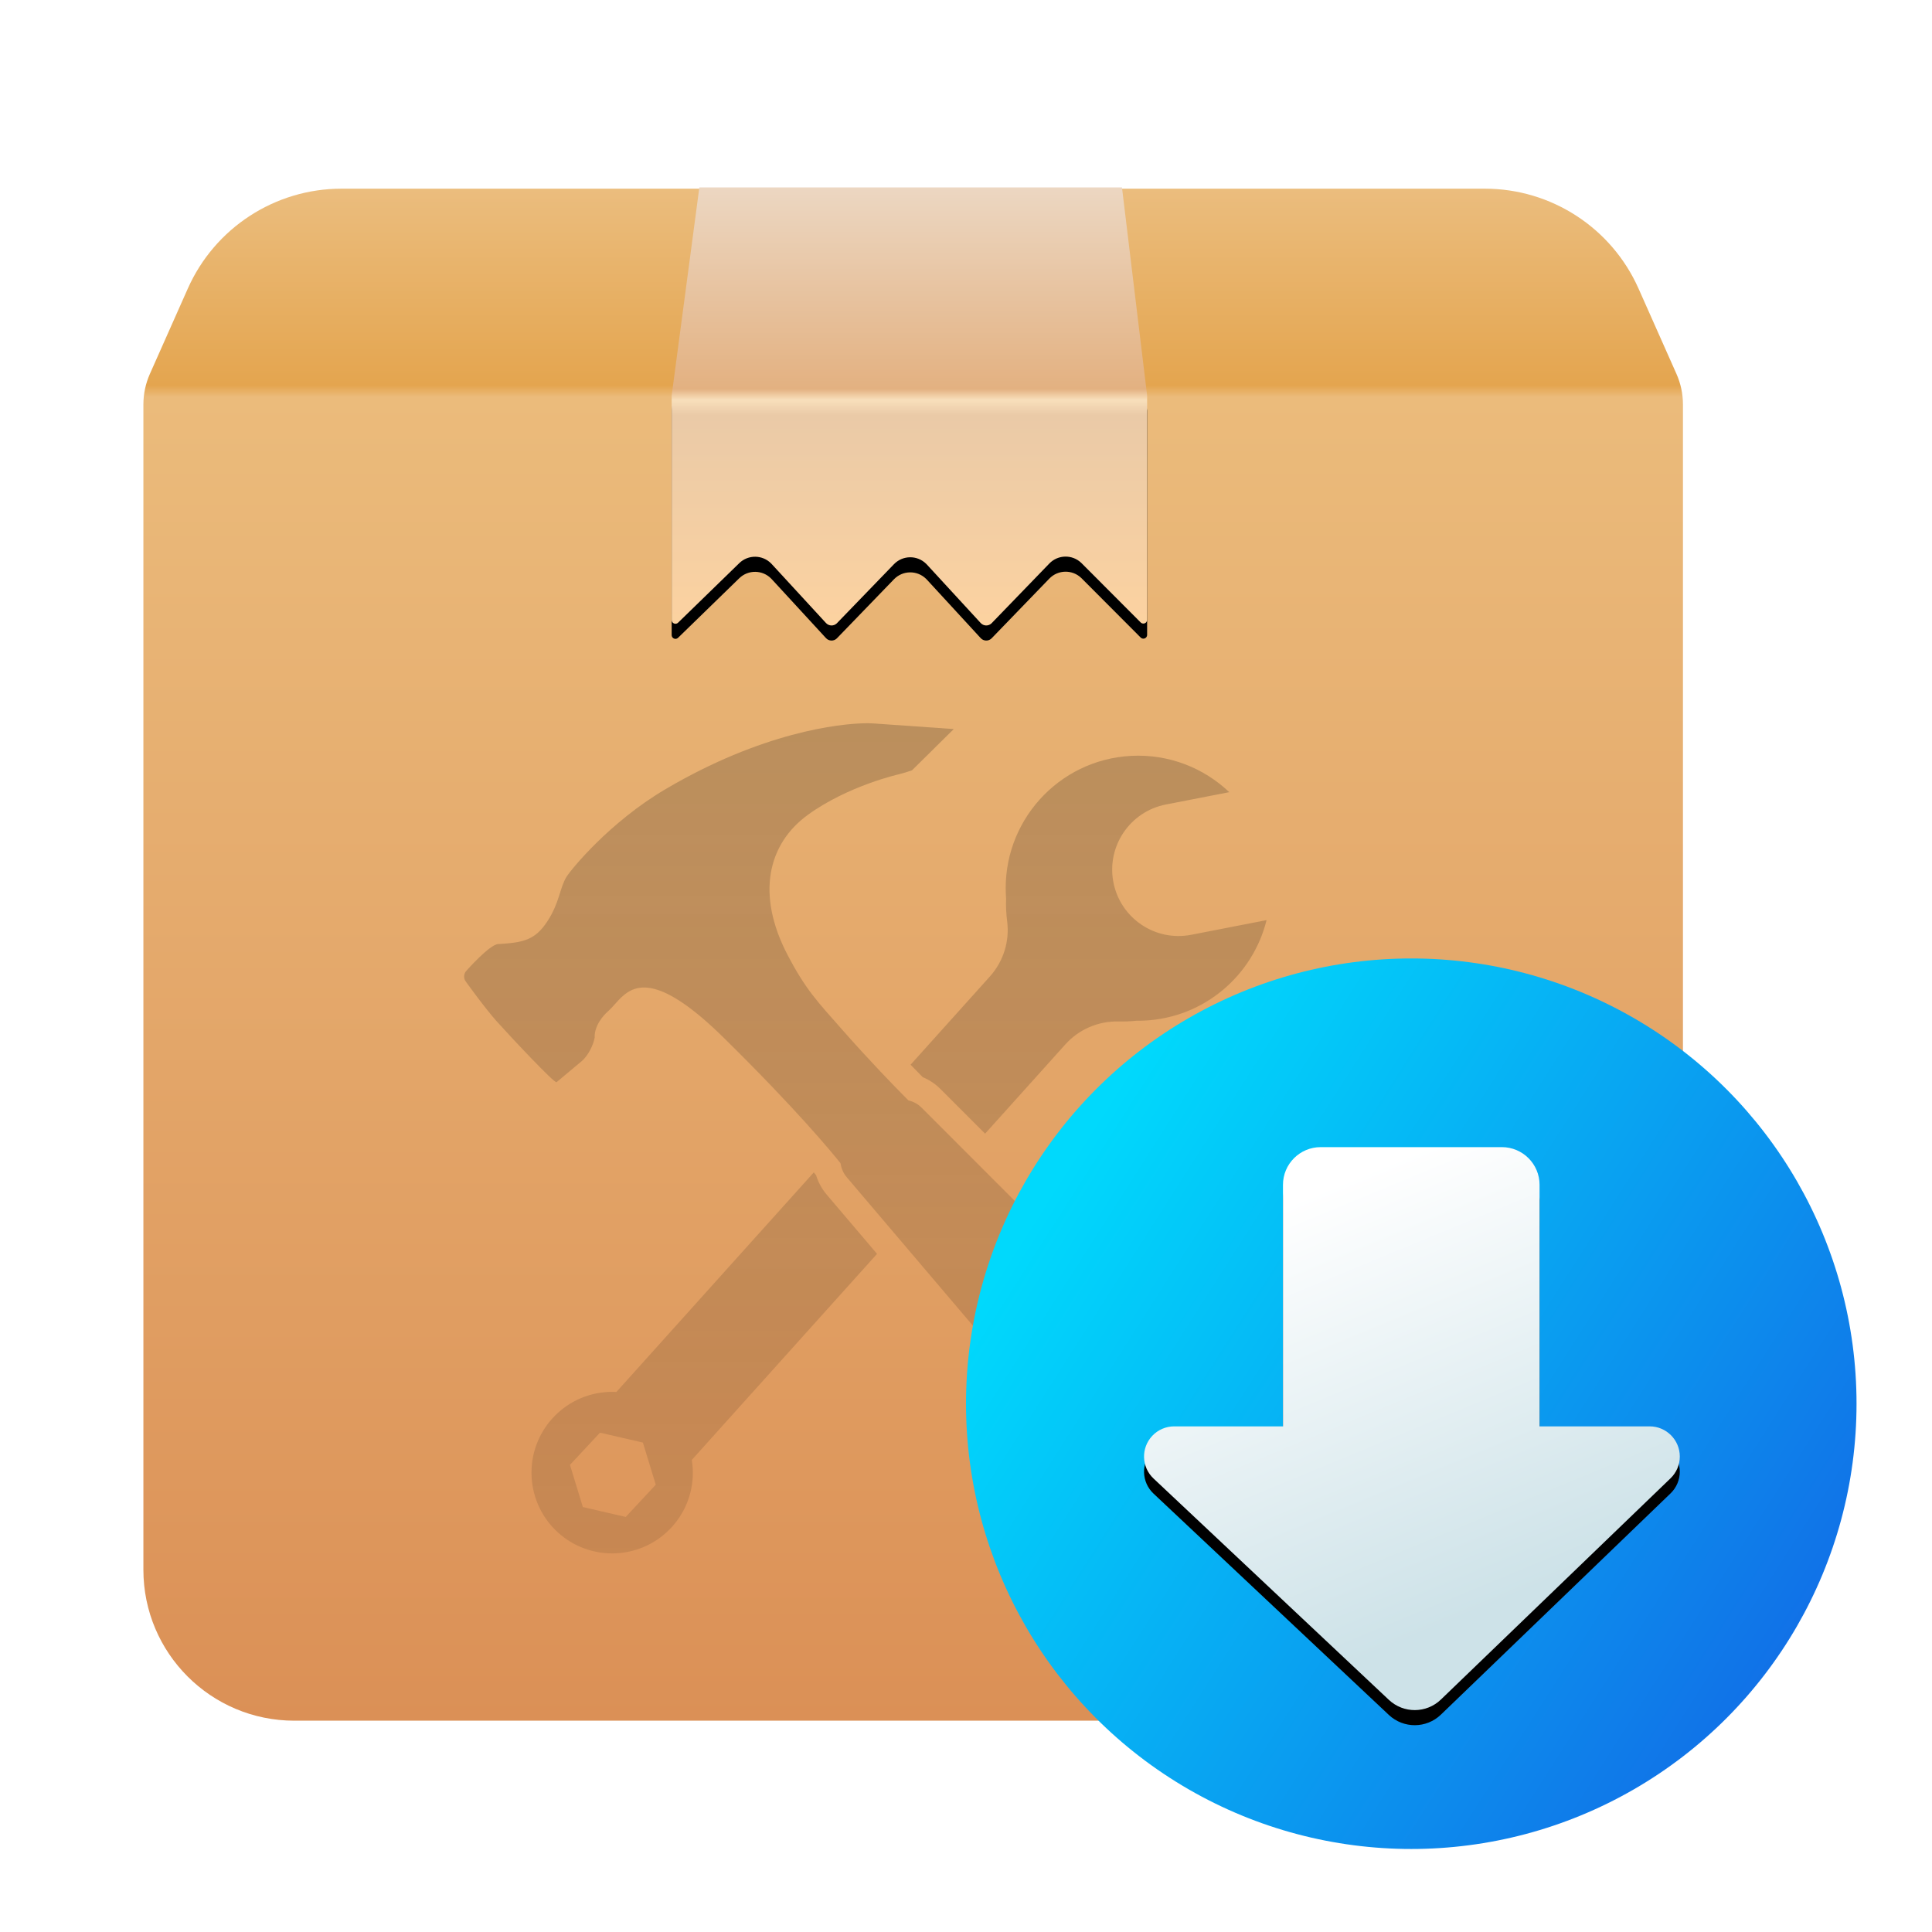 <?xml version="1.0" encoding="UTF-8"?>
<svg width="256px" height="256px" viewBox="0 0 256 256" version="1.1" xmlns="http://www.w3.org/2000/svg" xmlns:xlink="http://www.w3.org/1999/xlink">
    <title>apps/256/deepin-installer</title>
    <defs>
        <filter x="-8.3%" y="-6.4%" width="116.7%" height="116.7%" filterUnits="objectBoundingBox" id="filter-1">
            <feOffset dx="0" dy="4" in="SourceAlpha" result="shadowOffsetOuter1"></feOffset>
            <feGaussianBlur stdDeviation="5" in="shadowOffsetOuter1" result="shadowBlurOuter1"></feGaussianBlur>
            <feColorMatrix values="0 0 0 0 0   0 0 0 0 0   0 0 0 0 0  0 0 0 0.2 0" type="matrix" in="shadowBlurOuter1" result="shadowMatrixOuter1"></feColorMatrix>
            <feMerge>
                <feMergeNode in="shadowMatrixOuter1"></feMergeNode>
                <feMergeNode in="SourceGraphic"></feMergeNode>
            </feMerge>
        </filter>
        <linearGradient x1="50%" y1="0%" x2="50%" y2="100%" id="linearGradient-2">
            <stop stop-color="#EBBD7E" offset="0%"></stop>
            <stop stop-color="#E4A54F" offset="12.908%"></stop>
            <stop stop-color="#EBBB7B" offset="13.678%"></stop>
            <stop stop-color="#DB9056" offset="100%"></stop>
        </linearGradient>
        <linearGradient x1="50%" y1="0%" x2="50%" y2="100%" id="linearGradient-3">
            <stop stop-color="#0B0B0B" stop-opacity="0.2" offset="0%"></stop>
            <stop stop-color="#000000" stop-opacity="0.095" offset="100%"></stop>
        </linearGradient>
        <linearGradient x1="50%" y1="0%" x2="50%" y2="100%" id="linearGradient-4">
            <stop stop-color="#ECD7C2" offset="0%"></stop>
            <stop stop-color="#E3B181" offset="45.934%"></stop>
            <stop stop-color="#F8DFBB" offset="48.404%"></stop>
            <stop stop-color="#EACAA7" offset="51.913%"></stop>
            <stop stop-color="#FCD2A0" offset="100%"></stop>
        </linearGradient>
        <path d="M73.667,-0.166 L70,27.413 L70,57.15 C70,57.426 70.224,57.65 70.5,57.65 C70.63,57.65 70.755,57.599 70.849,57.509 L78.956,49.621 C80.144,48.465 82.043,48.491 83.198,49.679 C83.218,49.699 83.237,49.719 83.255,49.739 L90.449,57.554 C90.823,57.961 91.455,57.987 91.862,57.613 C91.876,57.6 91.89,57.586 91.903,57.572 L99.456,49.757 C100.608,48.566 102.507,48.533 103.698,49.685 C103.74,49.725 103.781,49.767 103.821,49.81 L110.949,57.554 C111.323,57.961 111.955,57.987 112.362,57.613 C112.376,57.6 112.39,57.586 112.403,57.572 L120.043,49.667 C121.194,48.476 123.094,48.444 124.285,49.595 C124.298,49.608 124.311,49.621 124.324,49.634 L132.146,57.478 C132.341,57.673 132.658,57.674 132.853,57.479 C132.947,57.385 133,57.258 133,57.125 L133,27.413 L133,27.413 L129.667,-0.166 L73.667,-0.166 Z" id="path-5"></path>
        <filter x="-1.6%" y="-1.7%" width="103.2%" height="106.1%" filterUnits="objectBoundingBox" id="filter-6">
            <feOffset dx="0" dy="2" in="SourceAlpha" result="shadowOffsetOuter1"></feOffset>
            <feColorMatrix values="0 0 0 0 0   0 0 0 0 0   0 0 0 0 0  0 0 0 0.08 0" type="matrix" in="shadowOffsetOuter1"></feColorMatrix>
        </filter>
        <filter x="-14.4%" y="-11.3%" width="128.8%" height="128.8%" filterUnits="objectBoundingBox" id="filter-7">
            <feOffset dx="0" dy="4" in="SourceAlpha" result="shadowOffsetOuter1"></feOffset>
            <feGaussianBlur stdDeviation="5" in="shadowOffsetOuter1" result="shadowBlurOuter1"></feGaussianBlur>
            <feColorMatrix values="0 0 0 0 0   0 0 0 0 0   0 0 0 0 0  0 0 0 0.2 0" type="matrix" in="shadowBlurOuter1" result="shadowMatrixOuter1"></feColorMatrix>
            <feMerge>
                <feMergeNode in="shadowMatrixOuter1"></feMergeNode>
                <feMergeNode in="SourceGraphic"></feMergeNode>
            </feMerge>
        </filter>
        <linearGradient x1="16.653%" y1="14.661%" x2="100%" y2="67.838%" id="linearGradient-8">
            <stop stop-color="#00D9FC" offset="0%"></stop>
            <stop stop-color="#1170E7" offset="100%"></stop>
        </linearGradient>
        <linearGradient x1="33.841%" y1="7.525%" x2="62.94%" y2="81.821%" id="linearGradient-9">
            <stop stop-color="#FFFFFF" offset="0%"></stop>
            <stop stop-color="#CDE2E8" offset="100%"></stop>
        </linearGradient>
        <path d="M47,24.667 L71,24.667 C73.761,24.667 76,26.905 76,29.667 L76,61.667 L76,61.667 L90.583,61.667 C92.792,61.667 94.583,63.458 94.583,65.667 C94.583,66.753 94.141,67.793 93.358,68.547 L62.928,97.865 C61.008,99.714 57.975,99.732 56.033,97.906 L24.851,68.58 C23.242,67.067 23.164,64.536 24.678,62.926 C25.434,62.122 26.488,61.667 27.592,61.667 L42,61.667 L42,61.667 L42,29.667 C42,26.905 44.239,24.667 47,24.667 Z" id="path-10"></path>
        <filter x="0.7%" y="-4.6%" width="98.8%" height="111.9%" filterUnits="objectBoundingBox" id="filter-12">
            <feOffset dx="0" dy="2" in="SourceAlpha" result="shadowOffsetOuter1"></feOffset>
            <feGaussianBlur stdDeviation="1.5" in="shadowOffsetOuter1" result="shadowBlurOuter1"></feGaussianBlur>
            <feColorMatrix values="0 0 0 0 0   0 0 0 0 0   0 0 0 0 0  0 0 0 0.15 0" type="matrix" in="shadowBlurOuter1"></feColorMatrix>
        </filter>
    </defs>
    <g id="apps/256/deepin-installer" stroke="none" stroke-width="1" fill="none" fill-rule="evenodd">
        <g id="apps/256/编组-3" filter="url(#filter-1)" transform="translate(19, 20.834)">
            <g id="编组-2" transform="translate(0, 0.166)">
                <path d="M0.862,24.539 L5.885,13.239 C9.463,5.188 17.447,5.17113055e-15 26.257,3.55271368e-15 L177.743,-1.42108547e-14 C186.553,-1.79121789e-16 194.537,5.188 198.115,13.239 L203.138,24.539 C203.706,25.818 204,27.201 204,28.601 L204,183 C204,194.046 195.046,203 184,203 L20,203 C8.954,203 4.90542118e-15,194.046 3.55271368e-15,183 L-2.13162821e-14,28.601 C-2.14876471e-14,27.201 0.294,25.818 0.862,24.539 Z" id="蒙版" fill="url(#linearGradient-2)"></path>
                <path d="M88.829,130.351 C88.937,130.481 89.041,130.607 89.141,130.73 C89.423,131.659 89.891,132.527 90.531,133.28 L97.213,141.143 L72.672,168.444 C72.738,168.941 72.777,169.316 72.79,169.571 C73.1,175.481 68.578,180.509 62.675,180.818 C56.772,181.128 51.75,176.601 51.441,170.691 C51.132,164.781 55.664,159.752 61.556,159.443 C61.772,159.432 62.077,159.43 62.472,159.438 L62.677,159.442 Z M96.676,70.855 L107.38,71.604 L101.843,77.071 C101.384,77.236 100.633,77.464 100.168,77.581 C100.168,77.581 93.404,79.078 88.04,82.977 C82.676,86.877 81.221,93.586 85.331,101.483 C87.742,106.116 89.315,107.716 92.613,111.457 C96.254,115.588 99.506,118.931 101.107,120.543 L101.372,120.81 C102.012,120.954 102.619,121.274 103.113,121.768 L146.712,165.399 C149.68,168.37 149.762,173.311 146.948,176.393 C146.628,176.691 146.134,177.126 145.639,177.556 L145.344,177.811 C144.611,178.444 143.953,178.999 143.953,178.999 C140.693,181.632 135.821,181.146 133.105,177.951 L93.207,131.001 C92.748,130.461 92.473,129.814 92.378,129.144 C91.181,127.639 86.544,122.012 76.977,112.584 C68.502,104.231 65.3,105.3 63.35,107.136 L63.197,107.284 C63.122,107.359 63.048,107.434 62.976,107.51 L62.834,107.663 L62.696,107.815 C62.65,107.865 62.605,107.915 62.561,107.965 L62.428,108.114 C62.166,108.409 61.919,108.684 61.669,108.906 C59.586,110.752 59.799,112.467 59.799,112.467 C59.618,113.521 58.888,114.933 58.07,115.617 L54.744,118.398 C54.434,118.55 48.635,112.356 46.796,110.307 C45.216,108.546 42.694,105.022 42.694,105.022 C42.405,104.626 42.445,104.023 42.772,103.664 C42.772,103.664 45.852,100.164 46.992,100.096 C50.337,99.899 51.886,99.587 53.525,97.087 C55.164,94.586 55.164,92.616 56.075,91.168 C56.681,90.206 61.742,83.962 69.149,79.59 C81.968,72.023 92.2,70.87 95.759,70.834 L96.119,70.835 C96.341,70.837 96.527,70.845 96.676,70.855 Z M60.503,164.834 L56.525,169.105 L58.23,174.69 L63.914,176.004 L67.892,171.733 L66.186,166.148 L60.503,164.834 Z M143.884,79.966 L135.488,81.6 C130.72,82.528 127.607,87.144 128.532,91.912 C129.461,96.681 134.075,99.792 138.84,98.865 L148.826,96.922 C147.019,104.23 140.615,109.815 132.717,110.229 C132.336,110.249 131.958,110.257 131.582,110.253 C130.791,110.338 129.994,110.371 129.198,110.351 C126.526,110.288 123.952,111.397 122.166,113.387 L111.53,125.217 L105.597,119.28 C105.008,118.691 104.328,118.218 103.59,117.872 L103.27,117.732 C102.749,117.205 102.21,116.654 101.657,116.08 L112.171,104.382 C113.96,102.392 114.796,99.716 114.451,97.061 C114.322,96.065 114.275,95.059 114.312,94.055 C114.301,93.908 114.291,93.76 114.284,93.612 C113.777,83.927 121.207,75.664 130.881,75.157 C135.888,74.894 140.515,76.761 143.884,79.966 Z" id="Combined-Shape" fill="url(#linearGradient-3)" fill-rule="nonzero"></path>
                <g id="路径-10">
                    <use fill="black" fill-opacity="1" filter="url(#filter-6)" xlink:href="#path-5"></use>
                    <use fill="url(#linearGradient-4)" fill-rule="evenodd" xlink:href="#path-5"></use>
                </g>
            </g>
        </g>
        <g id="编组" filter="url(#filter-7)" transform="translate(187, 182.333) rotate(-360) translate(-187, -182.333)translate(128, 123.333)">
            <circle id="椭圆形" fill="url(#linearGradient-8)" fill-rule="nonzero" cx="59" cy="58.667" r="59"></circle>
            <mask id="mask-11" fill="white">
                <use xlink:href="#path-10"></use>
            </mask>
            <g id="蒙版" fill-rule="nonzero">
                <use fill="black" fill-opacity="1" filter="url(#filter-12)" xlink:href="#path-10"></use>
                <use fill="url(#linearGradient-9)" xlink:href="#path-10"></use>
            </g>
        </g>
        <g id="Guide/256" transform="translate(8.053, 8)"></g>
    </g>
</svg>
